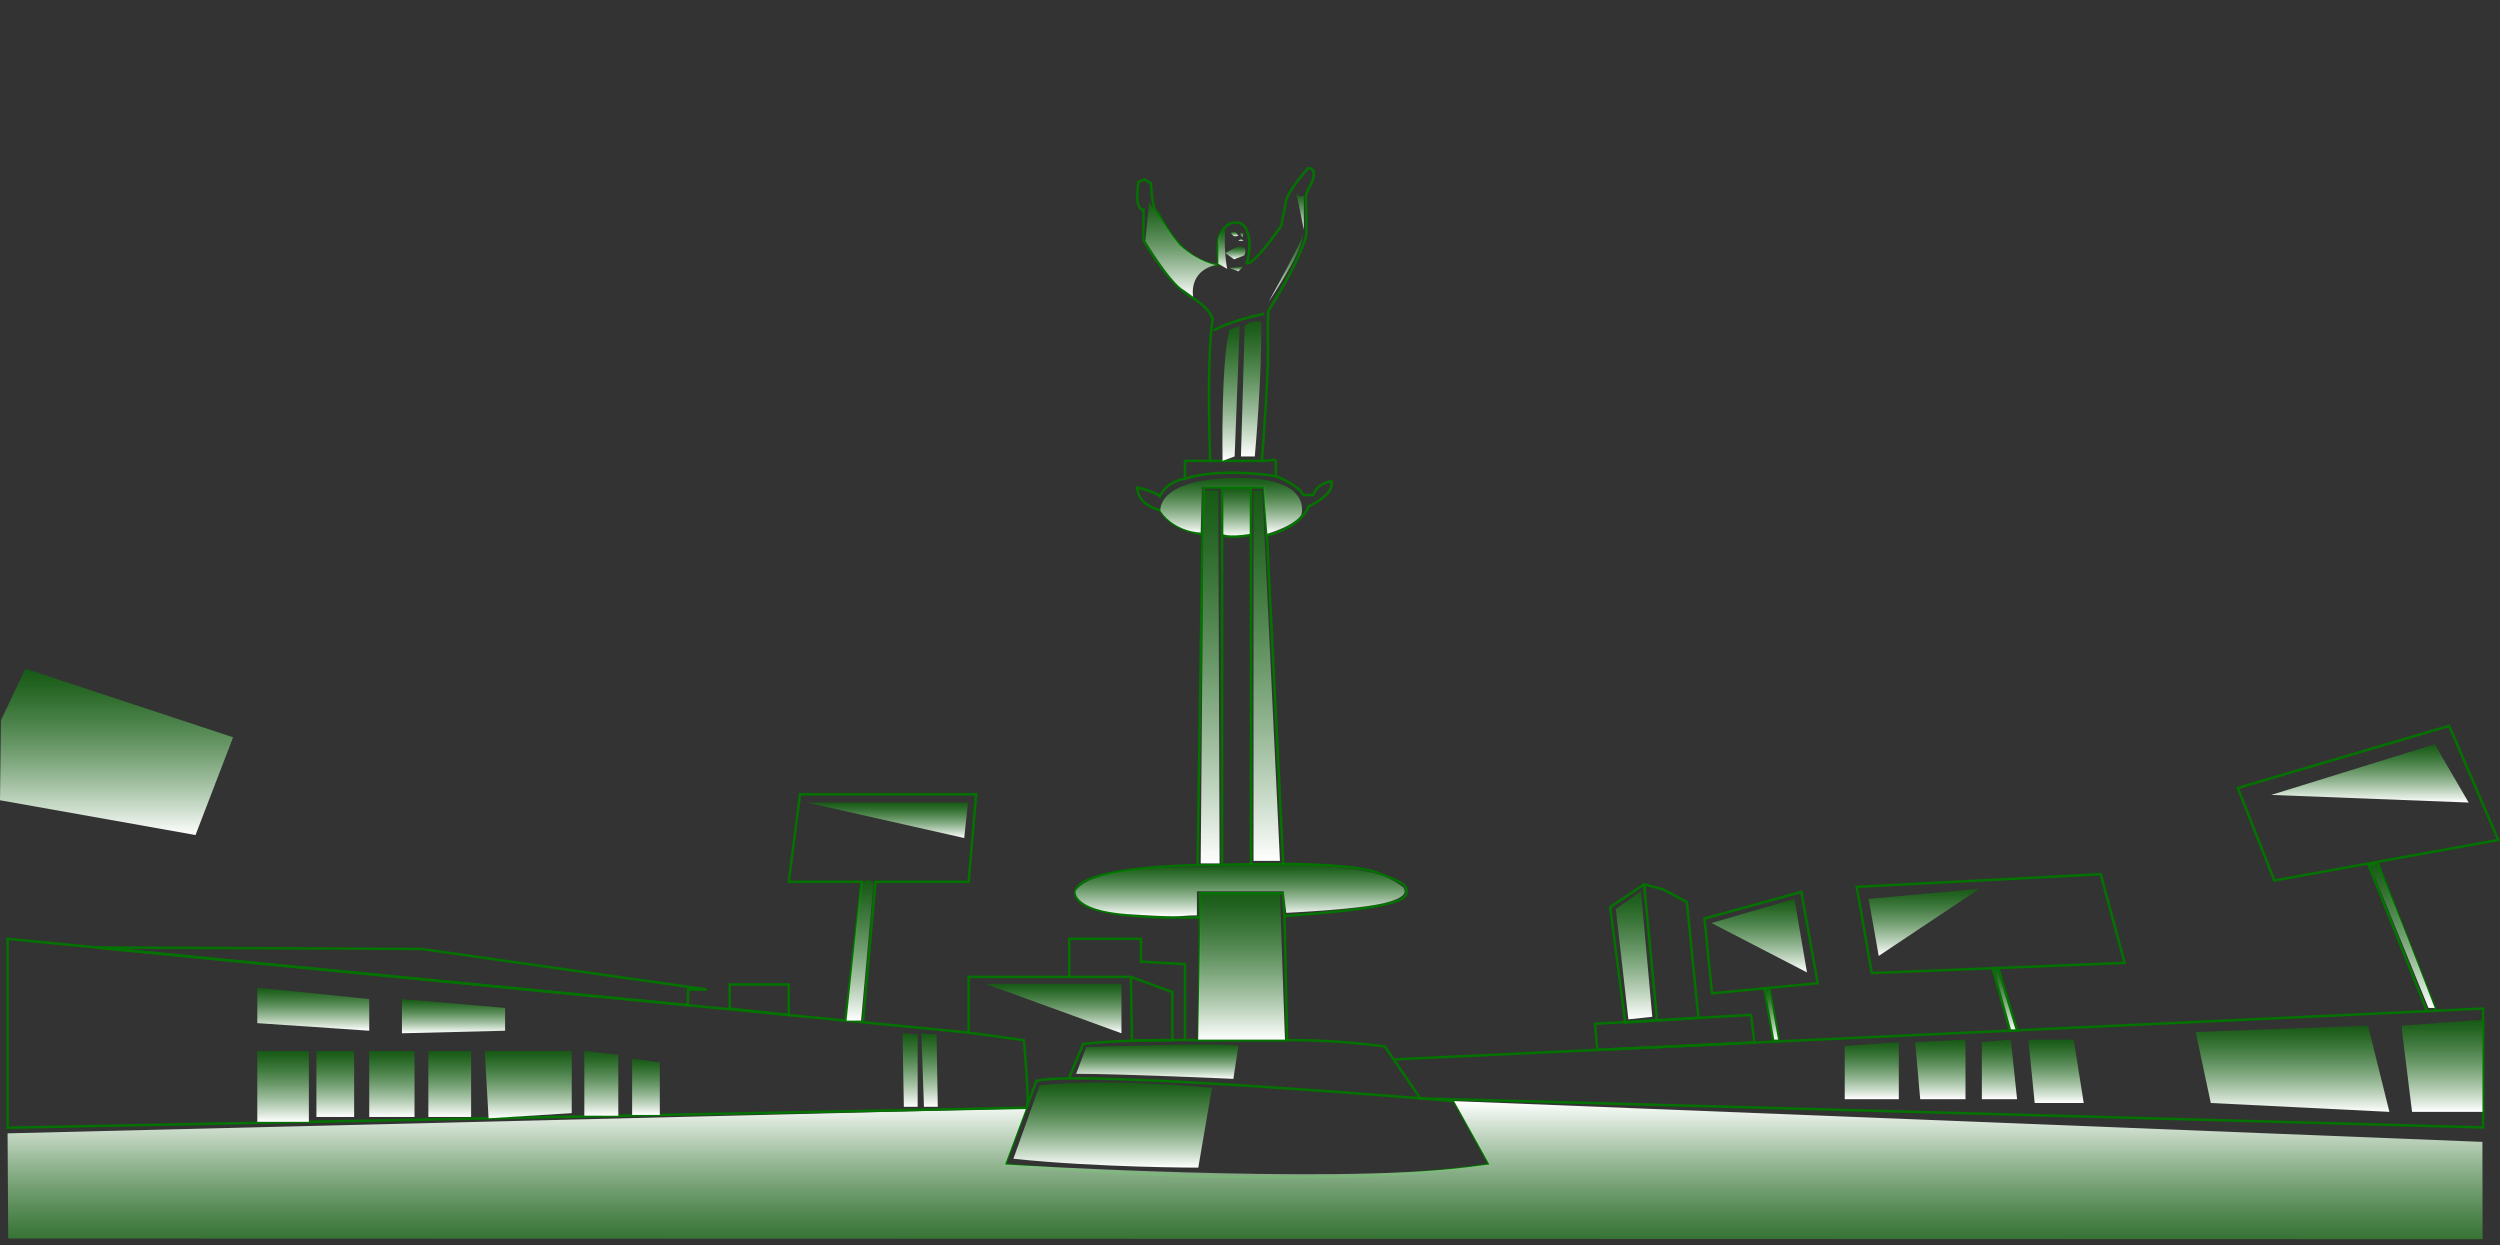 <svg id="CristoIlustracion" xmlns="http://www.w3.org/2000/svg" xmlns:xlink="http://www.w3.org/1999/xlink" viewBox="0 0 1204.39 600"><rect x="0" y="0" width="1204.39" height="600" fill="#333333" stroke="none"/><defs><style>.cls-1,.cls-50{fill:none;}.cls-1,.cls-25{stroke:#037200;stroke-miterlimit:10;stroke-width:1.22px;}.cls-2{fill:url(#Degradado_sin_nombre_48);}.cls-3{fill:url(#Degradado_sin_nombre_48-2);}.cls-4{fill:url(#Degradado_sin_nombre_48-3);}.cls-5{fill:url(#Degradado_sin_nombre_48-4);}.cls-6{fill:url(#Degradado_sin_nombre_48-5);}.cls-7{fill:url(#Degradado_sin_nombre_48-6);}.cls-8{fill:url(#Degradado_sin_nombre_48-7);}.cls-9{fill:url(#Degradado_sin_nombre_48-8);}.cls-10{fill:url(#Degradado_sin_nombre_48-9);}.cls-11{fill:url(#Degradado_sin_nombre_48-10);}.cls-12{fill:url(#Degradado_sin_nombre_48-11);}.cls-13{fill:url(#Degradado_sin_nombre_48-12);}.cls-14{fill:url(#Degradado_sin_nombre_48-13);}.cls-15{fill:url(#Degradado_sin_nombre_48-14);}.cls-16{fill:url(#Degradado_sin_nombre_48-15);}.cls-17{fill:url(#Degradado_sin_nombre_48-16);}.cls-18{fill:url(#Degradado_sin_nombre_48-17);}.cls-19{fill:url(#Degradado_sin_nombre_48-18);}.cls-20{fill:url(#Degradado_sin_nombre_48-19);}.cls-21{fill-rule:evenodd;fill:url(#Degradado_sin_nombre_48-20);}.cls-22{fill:url(#Degradado_sin_nombre_48-21);}.cls-23{fill:url(#Degradado_sin_nombre_48-22);}.cls-24{fill:url(#Degradado_sin_nombre_48-23);}.cls-25{fill:url(#Degradado_sin_nombre_48-24);}.cls-26{fill:url(#Degradado_sin_nombre_48-25);}.cls-27{fill:url(#Degradado_sin_nombre_48-26);}.cls-28{fill:url(#Degradado_sin_nombre_48-27);}.cls-29{fill:url(#Degradado_sin_nombre_48-28);}.cls-30{fill:url(#Degradado_sin_nombre_48-29);}.cls-31{fill:url(#Degradado_sin_nombre_48-30);}.cls-32{fill:url(#Degradado_sin_nombre_48-31);}.cls-33{fill:url(#Degradado_sin_nombre_48-32);}.cls-34{fill:url(#Degradado_sin_nombre_48-33);}.cls-35{fill:url(#Degradado_sin_nombre_48-34);}.cls-36{fill:url(#Degradado_sin_nombre_48-35);}.cls-37{fill:url(#Degradado_sin_nombre_48-36);}.cls-38{fill:url(#Degradado_sin_nombre_48-37);}.cls-39{fill:url(#Degradado_sin_nombre_48-38);}.cls-40{fill:url(#Degradado_sin_nombre_48-39);}.cls-41{fill:url(#Degradado_sin_nombre_48-40);}.cls-42{fill:url(#Degradado_sin_nombre_48-41);}.cls-43{fill:url(#Degradado_sin_nombre_48-42);}.cls-44{fill:url(#Degradado_sin_nombre_48-43);}.cls-45{fill:url(#Degradado_sin_nombre_48-44);}.cls-46{fill:url(#Degradado_sin_nombre_48-45);}.cls-47{fill:url(#Degradado_sin_nombre_48-46);}.cls-48{fill:url(#Degradado_sin_nombre_48-47);}.cls-49{fill:url(#Degradado_sin_nombre_48-48);}</style><linearGradient id="Degradado_sin_nombre_48" x1="530.24" y1="124.34" x2="530.24" y2="165.35" gradientTransform="matrix(1, 0, 0, -1, 5.5, 690.39)" gradientUnits="userSpaceOnUse"><stop offset="0" stop-color="#fff"/><stop offset="1" stop-color="#037200" stop-opacity="0.6"/></linearGradient><linearGradient id="Degradado_sin_nombre_48-2" x1="551.75" y1="167.09" x2="551.75" y2="183.65" xlink:href="#Degradado_sin_nombre_48"/><linearGradient id="Degradado_sin_nombre_48-3" x1="589.33" y1="561.94" x2="589.33" y2="568.05" xlink:href="#Degradado_sin_nombre_48"/><linearGradient id="Degradado_sin_nombre_48-4" x1="593.55" y1="964.4" x2="593.55" y2="965.62" gradientTransform="matrix(1, 0, 0, -1, 4.28, 1080.47)" xlink:href="#Degradado_sin_nombre_48"/><linearGradient id="Degradado_sin_nombre_48-5" x1="589.02" y1="573.05" x2="589.02" y2="575.24" xlink:href="#Degradado_sin_nombre_48"/><linearGradient id="Degradado_sin_nombre_48-6" x1="592.36" y1="572.63" x2="592.36" y2="574.73" xlink:href="#Degradado_sin_nombre_48"/><linearGradient id="Degradado_sin_nombre_48-7" x1="620.53" y1="576.29" x2="620.53" y2="594" xlink:href="#Degradado_sin_nombre_48"/><linearGradient id="Degradado_sin_nombre_48-8" x1="562.96" y1="543.92" x2="562.96" y2="589.73" xlink:href="#Degradado_sin_nombre_48"/><linearGradient id="Degradado_sin_nombre_48-9" x1="583.19" y1="557.36" x2="583.19" y2="576.29" xlink:href="#Degradado_sin_nombre_48"/><linearGradient id="Degradado_sin_nombre_48-10" x1="613.62" y1="541.48" x2="613.62" y2="573.85" xlink:href="#Degradado_sin_nombre_48"/><linearGradient id="Degradado_sin_nombre_48-11" x1="587.29" y1="464.83" x2="587.29" y2="529.87" xlink:href="#Degradado_sin_nombre_48"/><linearGradient id="Degradado_sin_nombre_48-12" x1="596.93" y1="466.97" x2="596.93" y2="531.95" xlink:href="#Degradado_sin_nombre_48"/><linearGradient id="Degradado_sin_nombre_48-13" x1="589.63" y1="556.14" x2="589.63" y2="558.58" xlink:href="#Degradado_sin_nombre_48"/><linearGradient id="Degradado_sin_nombre_48-14" x1="587.36" y1="429.71" x2="587.36" y2="456.6" xlink:href="#Degradado_sin_nombre_48"/><linearGradient id="Degradado_sin_nombre_48-15" x1="589.93" y1="428.29" x2="589.93" y2="452" xlink:href="#Degradado_sin_nombre_48"/><linearGradient id="Degradado_sin_nombre_48-16" x1="578.71" y1="664.53" x2="578.71" y2="844.3" gradientTransform="matrix(1, 0, 0, -1, 4.28, 1080.47)" xlink:href="#Degradado_sin_nombre_48"/><linearGradient id="Degradado_sin_nombre_48-17" x1="605.98" y1="665.75" x2="605.98" y2="844.09" gradientTransform="matrix(1, 0, 0, -1, 4.28, 1080.47)" xlink:href="#Degradado_sin_nombre_48"/><linearGradient id="Degradado_sin_nombre_48-18" x1="591.65" y1="245.48" x2="591.65" y2="270.31" xlink:href="#Degradado_sin_nombre_48"/><linearGradient id="Degradado_sin_nombre_48-19" x1="593.86" y1="579.63" x2="593.86" y2="650.48" gradientTransform="matrix(1, 0, 0, -1, 4.28, 1080.47)" xlink:href="#Degradado_sin_nombre_48"/><linearGradient id="Degradado_sin_nombre_48-20" x1="594.06" y1="10.22" x2="594.06" y2="-42.67" gradientTransform="matrix(1, 0, 0, -1.6, 5.5, 550.31)" xlink:href="#Degradado_sin_nombre_48"/><linearGradient id="Degradado_sin_nombre_48-21" x1="51.87" y1="678.19" x2="51.87" y2="758.34" gradientTransform="matrix(1, 0, 0, -1, 4.28, 1080.47)" xlink:href="#Degradado_sin_nombre_48"/><linearGradient id="Degradado_sin_nombre_48-22" x1="423.27" y1="676.74" x2="423.27" y2="693.84" gradientTransform="matrix(1, 0, 0, -1, 4.28, 1080.47)" xlink:href="#Degradado_sin_nombre_48"/><linearGradient id="Degradado_sin_nombre_48-23" x1="922.61" y1="619.94" x2="922.61" y2="652.31" gradientTransform="matrix(1, 0, 0, -1, 4.28, 1080.47)" xlink:href="#Degradado_sin_nombre_48"/><linearGradient id="Degradado_sin_nombre_48-24" x1="961.56" y1="583.96" x2="961.56" y2="614.14" gradientTransform="matrix(1, 0, 0, -1, 4.28, 1080.47)" xlink:href="#Degradado_sin_nombre_48"/><linearGradient id="Degradado_sin_nombre_48-25" x1="408.58" y1="195.18" x2="408.58" y2="262.84" xlink:href="#Degradado_sin_nombre_48"/><linearGradient id="Degradado_sin_nombre_48-26" x1="1151.56" y1="201.29" x2="1151.56" y2="271.36" xlink:href="#Degradado_sin_nombre_48"/><linearGradient id="Degradado_sin_nombre_48-27" x1="847.78" y1="186.02" x2="847.78" y2="210.66" xlink:href="#Degradado_sin_nombre_48"/><linearGradient id="Degradado_sin_nombre_48-28" x1="132.09" y1="540.03" x2="132.09" y2="574.14" gradientTransform="matrix(1, 0, 0, -1, 4.28, 1080.47)" xlink:href="#Degradado_sin_nombre_48"/><linearGradient id="Degradado_sin_nombre_48-29" x1="157.23" y1="542.38" x2="157.23" y2="574.14" gradientTransform="matrix(1, 0, 0, -1, 4.28, 1080.47)" xlink:href="#Degradado_sin_nombre_48"/><linearGradient id="Degradado_sin_nombre_48-30" x1="184.5" y1="542.38" x2="184.5" y2="574.14" gradientTransform="matrix(1, 0, 0, -1, 4.28, 1080.47)" xlink:href="#Degradado_sin_nombre_48"/><linearGradient id="Degradado_sin_nombre_48-31" x1="212.38" y1="542.38" x2="212.38" y2="574.14" gradientTransform="matrix(1, 0, 0, -1, 4.28, 1080.47)" xlink:href="#Degradado_sin_nombre_48"/><linearGradient id="Degradado_sin_nombre_48-32" x1="250.26" y1="541.73" x2="250.26" y2="574.14" gradientTransform="matrix(1, 0, 0, -1, 4.28, 1080.47)" xlink:href="#Degradado_sin_nombre_48"/><linearGradient id="Degradado_sin_nombre_48-33" x1="285.4" y1="542.96" x2="285.4" y2="574.14" gradientTransform="matrix(1, 0, 0, -1, 4.28, 1080.47)" xlink:href="#Degradado_sin_nombre_48"/><linearGradient id="Degradado_sin_nombre_48-34" x1="306.92" y1="543.35" x2="306.92" y2="570.47" gradientTransform="matrix(1, 0, 0, -1, 4.28, 1080.47)" xlink:href="#Degradado_sin_nombre_48"/><linearGradient id="Degradado_sin_nombre_48-35" x1="434.18" y1="547.26" x2="434.18" y2="582.69" gradientTransform="matrix(1, 0, 0, -1, 4.28, 1080.47)" xlink:href="#Degradado_sin_nombre_48"/><linearGradient id="Degradado_sin_nombre_48-36" x1="443.57" y1="547.26" x2="443.57" y2="582.69" gradientTransform="matrix(1, 0, 0, -1, 4.28, 1080.47)" xlink:href="#Degradado_sin_nombre_48"/><linearGradient id="Degradado_sin_nombre_48-37" x1="897.46" y1="550.93" x2="897.46" y2="578.41" gradientTransform="matrix(1, 0, 0, -1, 4.28, 1080.47)" xlink:href="#Degradado_sin_nombre_48"/><linearGradient id="Degradado_sin_nombre_48-38" x1="930.49" y1="550.93" x2="930.49" y2="579.63" gradientTransform="matrix(1, 0, 0, -1, 4.28, 1080.47)" xlink:href="#Degradado_sin_nombre_48"/><linearGradient id="Degradado_sin_nombre_48-39" x1="958.97" y1="550.93" x2="958.97" y2="579.63" gradientTransform="matrix(1, 0, 0, -1, 4.28, 1080.47)" xlink:href="#Degradado_sin_nombre_48"/><linearGradient id="Degradado_sin_nombre_48-40" x1="986.24" y1="549.09" x2="986.24" y2="579.63" gradientTransform="matrix(1, 0, 0, -1, 4.28, 1080.47)" xlink:href="#Degradado_sin_nombre_48"/><linearGradient id="Degradado_sin_nombre_48-41" x1="1100.17" y1="544.82" x2="1100.17" y2="586.35" gradientTransform="matrix(1, 0, 0, -1, 4.28, 1080.47)" xlink:href="#Degradado_sin_nombre_48"/><linearGradient id="Degradado_sin_nombre_48-42" x1="1172.28" y1="544.82" x2="1172.28" y2="589.21" gradientTransform="matrix(1, 0, 0, -1, 4.28, 1080.47)" xlink:href="#Degradado_sin_nombre_48"/><linearGradient id="Degradado_sin_nombre_48-43" x1="782.93" y1="589.4" x2="782.93" y2="651.09" gradientTransform="matrix(1, 0, 0, -1, 4.28, 1080.47)" xlink:href="#Degradado_sin_nombre_48"/><linearGradient id="Degradado_sin_nombre_48-44" x1="503.26" y1="582.69" x2="503.26" y2="606.51" gradientTransform="matrix(1, 0, 0, -1, 4.28, 1080.47)" xlink:href="#Degradado_sin_nombre_48"/><linearGradient id="Degradado_sin_nombre_48-45" x1="843.22" y1="612" x2="843.22" y2="647.43" gradientTransform="matrix(1, 0, 0, -1, 4.28, 1080.47)" xlink:href="#Degradado_sin_nombre_48"/><linearGradient id="Degradado_sin_nombre_48-46" x1="1137.43" y1="693.84" x2="1137.43" y2="721.94" gradientTransform="matrix(1, 0, 0, -1, 4.28, 1080.47)" xlink:href="#Degradado_sin_nombre_48"/><linearGradient id="Degradado_sin_nombre_48-47" x1="146.63" y1="583.91" x2="146.63" y2="604.67" gradientTransform="matrix(1, 0, 0, -1, 4.28, 1080.47)" xlink:href="#Degradado_sin_nombre_48"/><linearGradient id="Degradado_sin_nombre_48-48" x1="214.2" y1="582.69" x2="214.2" y2="599.18" gradientTransform="matrix(1, 0, 0, -1, 4.28, 1080.47)" xlink:href="#Degradado_sin_nombre_48"/></defs><title>CristoIlustracion</title><g id="Cristo"><path id="path60" class="cls-1" d="M582.71,225.56s-1.82-50.08,1.21-67.79c0,0,0-4.89-10.91-11.61s-22.42-26.87-22.42-26.87V104.63s-1.21.61-2.43-2.44,0-11,0-11l3-1.22,3,1.83.61,7.33s1.21,6.71,2.42,6.71,8.26,20.13,25.83,24.83a6.5,6.5,0,0,0,1.7.22H587s-.61-1.23-.61-8.56c0-7.55,4.85-10.38,4.85-10.38,0-.61,6.61-3.55,9.09,2.45,3,7.32,0,15.87,0,15.87s2.12,2.75,16.66-18c1.82-10.39,1.52-6.42,2.13-11.3s10.3-15.88,10.3-15.88.6-1.22,2.42,0,0,6.11,0,6.11-3,5.49-3,6.72c0,3.66.61,16.49,0,19.54s-5.45,15.88-18.18,36c-.6,25,1.21,14.66-3,72.07,6.67,0,4.85-1.22,6.67,0v7.33s10.91,4.28,13.33,9.16h4.85s.6-4.88,8.48-6.72c0,0,3,5.5-10.91,12.22,0,0-2.42,9.16-20,14.05l7.87,158.18c.61,0,34.54,0,45.45,4.27s13.94,5.5,13.94,8.55,1.82,7.94-58.78,12.22l1.21,59.85H577.25l.61-59.24s-57.57,2.44-60-11,58.79-14.05,58.79-14.05L579.07,261s-15.76-2.44-20-11.6c0,0-10.91-1.83-11.51-11,0,0,8.48,1.83,10.91,4.27,0,0,2.42-6.72,12.12-8.55v-8.55Z" transform="translate(0.28 -3.53)"/><line id="line62" class="cls-1" x1="582.99" y1="222.03" x2="607.83" y2="222.03"/><path id="path64" class="cls-1" d="M608.76,154.71s-15.75,3.06-24.24,7.94" transform="translate(0.28 -3.53)"/><path id="path66" class="cls-1" d="M570.59,234.11s14.54-5.49,43.63-1.22" transform="translate(0.28 -3.53)"/><polyline id="polyline68" class="cls-1" points="579.35 257.46 579.96 234.86 609.05 234.86 610.26 258.07"/><path id="path70" class="cls-1" d="M576.65,420.39s22.42-.61,41.2-.61" transform="translate(0.28 -3.53)"/><polyline id="polyline72" class="cls-1" points="578.14 441.9 578.14 430.3 618.14 430.3 618.74 441.29"/><path id="path74" class="cls-1" d="M483.93,564.53s142.41,14,233.31,0l-17-30.54s-180.06-15.22-201.19-9.77Z" transform="translate(0.28 -3.53)"/><path id="path76" class="cls-1" d="M514.72,523l6.78-16.53c21.21-2.45,55.15-1.84,55.15-1.84h43a346.23,346.23,0,0,1,47.27,3.06l17,25,512.06,14V489.4L671.11,513.9" transform="translate(0.28 -3.53)"/><path id="path78" class="cls-2" d="M500.59,526.35s30.3-3.66,83,1.23L577,566.05s-47.88,0-89.08-4.27Z" transform="translate(0.28 -3.53)"/><path id="path80" class="cls-3" d="M523,508s64.85-2.44,73.33-.61l-2.42,15.88s-54.54-2.44-75.75-2.44Z" transform="translate(0.28 -3.53)"/><path id="path82" class="cls-4" d="M590,125.4s5.45-3.06,6.66-3.06,3,0,3,1.84a3.61,3.61,0,0,1-.6,2.44l-4.85,1.83Z" transform="translate(0.28 -3.53)"/><polygon id="polygon84" class="cls-5" points="599.05 116.07 597.84 114.85 596.62 116.07 599.05 116.07"/><path id="path86" class="cls-6" d="M592.7,115.93a1.79,1.79,0,0,1,2.21-.68.65.65,0,0,1,.35.26l1.08,1.64s-2,.44-2.42,0" transform="translate(0.28 -3.53)"/><path id="path88" class="cls-7" d="M597,115.93s.6-.61,1.81,0l-.6,1.83Z" transform="translate(0.28 -3.53)"/><path id="path90" class="cls-8" d="M624.22,96.39s1.21,3,3.63,1.22V114.1Z" transform="translate(0.28 -3.53)"/><path id="path92" class="cls-9" d="M553.31,100.66,551.5,119.6s12.12,20.15,18.78,23.82l4.24,3.05s-2.42-12.22,10.91-15.27c0,0-7.88-1.22-17-9.16C565.53,119.48,553.31,100.66,553.31,100.66Z" transform="translate(0.28 -3.53)"/><path id="path94" class="cls-10" d="M590,114.1a75.5,75.5,0,0,0,.91,18.93l-4.25-2.44v-9.37A6.42,6.42,0,0,1,590,114.1Z" transform="translate(0.28 -3.53)"/><path id="path96" class="cls-11" d="M610.88,148.91s17-30.53,16.37-32.37C627.25,116.54,629.67,120.82,610.88,148.91Z" transform="translate(0.28 -3.53)"/><path id="path98" class="cls-12" d="M588.69,225.56s-.83-48.55,3.41-63.21l4.85-1.83-2.43,62.9Z" transform="translate(0.28 -3.53)"/><path id="path100" class="cls-13" d="M607.25,158.68s-5.46-1.22-7.88,1.84l-1.82,62.9h6.67S607.85,183.73,607.25,158.68Z" transform="translate(0.28 -3.53)"/><path id="path102" class="cls-14" d="M591.49,132.42l4.85,1.83,2.42-2.44S592.1,133,591.49,132.42Z" transform="translate(0.28 -3.53)"/><path id="path104" class="cls-15" d="M558.77,249.69s-2.43-15.27,35.75-15.88,32.12,17.71,32.12,17.71-2.42,4.88-16.36,9.16l-1.82-22.6H578.77l-.61,22S566,260.07,558.77,249.69Z" transform="translate(0.28 -3.53)"/><path id="path106" class="cls-16" d="M588.69,238.39l-.23,22.9s1.82,1.83,13.94,0v-22.9" transform="translate(0.28 -3.53)"/><line id="line108" class="cls-1" x1="588.75" y1="234.55" x2="588.75" y2="415.95"/><line id="line110" class="cls-1" x1="602.68" y1="416.86" x2="602.68" y2="234.55"/><path id="path112" class="cls-1" d="M588.46,261.29s2.43,1.83,13.94,0" transform="translate(0.28 -3.53)"/><polygon id="polygon114" class="cls-17" points="587.53 415.94 578.44 415.94 579.92 236.17 586.93 236.38 587.53 415.94"/><polygon id="polygon116" class="cls-18" points="616.62 414.72 603.89 414.72 603.89 236.38 608.14 236.38 616.62 414.72"/><path id="path118" class="cls-19" d="M576.34,444.51v-11.6h41.82l1.21,10.38s26.66-1.22,41.81-3.66,15.15-6.11,15.15-6.11a2.72,2.72,0,0,0-1.21-3,40.58,40.58,0,0,0-12.73-6.11c-6.66-1.83-23.63-4.28-43.63-4.28s-38.18,1.23-42.42,1.23-50.85-.8-58.45,11.51c0,0-1.54,9.25,25.73,11.08S567.25,444.51,576.34,444.51Z" transform="translate(0.28 -3.53)"/><polygon id="polygon120" class="cls-20" points="619.04 500.84 577.23 500.84 578.44 429.99 616.62 430.3 619.04 500.84"/></g><path id="path123" class="cls-21" d="M3.37,549.53l490.66-12-10.1,27s155.74,9.59,222.09,1.38l11.22-1.38-17-30.54,495.4,19.65.08,46.89L3.68,600.19Z" transform="translate(0.28 -3.53)"/><polygon id="polygon125" class="cls-22" points="12.23 322.13 112.3 355.19 94.19 402.28 0 385.53 0.45 347.04 12.23 322.13"/><polygon id="polygon127" class="cls-23" points="466.33 386.63 464.52 403.73 388.77 386.63 466.33 386.63"/><polygon id="polygon129" class="cls-24" points="953.55 428.16 905.08 460.53 900.23 433.05 953.55 428.16"/><polyline id="polyline131" class="cls-1" points="407.25 491.98 415.13 424.8 379.98 424.8 385.43 382.66 470.27 382.66 466.64 424.8 421.79 424.8 415.73 491.98"/><polyline id="polyline133" class="cls-1" points="1173.6 487.13 1145.35 415.64 1141.11 416.86 1169.24 487.13"/><polygon id="polygon135" class="cls-1" points="1095.66 424.19 1203.53 404.65 1179.89 349.68 1078.09 379.61 1095.66 424.19"/><polygon id="polygon137" class="cls-1" points="901.74 468.77 1023.55 463.89 1012.03 421.14 894.47 427.24 901.74 468.77"/><polygon id="polygon139" class="cls-25" points="959.92 466.33 968.34 496.51 971.77 496.51 962.64 466.33 959.92 466.33"/><polygon id="polygon141" class="cls-1" points="769.49 505.79 768.42 493.2 843.57 488.93 845.2 502.26 769.49 505.79"/><polygon id="polygon143" class="cls-1" points="812.66 434.57 818.24 490.37 782.97 492.59 775.7 437.02 792.06 426.02 801.15 428.46 812.66 434.57"/><line id="line145" class="cls-1" x1="798.27" y1="491.26" x2="792.06" y2="426.02"/><polygon id="polygon147" class="cls-1" points="824.78 478.55 875.68 473.66 867.81 429.69 821.14 442.51 824.78 478.55"/><polygon id="polygon149" class="cls-1" points="857.13 501.7 854.67 501.81 854.48 501.75 849.97 476.13 852.32 475.9 857.13 501.7"/><polyline id="polyline151" class="cls-1" points="515.12 470.61 544.81 470.61 564.81 477.94 564.81 501.14 545.33 501.43 544.81 470.61"/><path id="path153" class="cls-1" d="M466.35,501,493,504.67s3,32.52,1.21,32.52L3.37,546.81v-91l347.84,33.95L466.35,501V474.14h48.48V455.81h34.55v11L570.59,468v36.64" transform="translate(0.28 -3.53)"/><polygon id="polygon155" class="cls-1" points="351.5 485.88 351.5 474.27 379.98 474.27 379.98 489.02 351.5 485.88"/><polygon id="polygon157" class="cls-1" points="46.42 456.46 331.3 484.27 331.5 476.71 340.59 476.71 203.03 457.17 46.42 456.46"/><path id="path159" class="cls-26" d="M414.54,428.64s3.64-2.45,6.06,0l-6.06,66.57h-7Z" transform="translate(0.28 -3.53)"/><path id="path161" class="cls-27" d="M1141.47,420.21s.18-2,2.65-.77,28.52,69.66,28.52,69.66h-3Z" transform="translate(0.28 -3.53)"/><path id="path163" class="cls-28" d="M850.25,480.55s0-1.83,1.82,0l4.24,23.82h-1.82Z" transform="translate(0.28 -3.53)"/><rect id="rect165" class="cls-29" x="123.95" y="506.34" width="24.85" height="34.1"/><rect id="rect167" class="cls-30" x="152.43" y="506.34" width="18.18" height="31.76"/><rect id="rect169" class="cls-31" x="177.88" y="506.34" width="21.82" height="31.76"/><rect id="rect171" class="cls-32" x="206.36" y="506.34" width="20.6" height="31.76"/><polyline id="polyline173" class="cls-33" points="233.63 506.34 275.44 506.34 275.44 536.26 235.38 538.74 233.63 508.17"/><polygon id="polygon175" class="cls-34" points="281.5 506.34 297.87 508.17 297.87 537.51 281.5 537.48 281.5 506.34"/><polygon id="polygon177" class="cls-35" points="304.53 510 317.87 511.83 317.87 537.12 304.53 537.12 304.53 510"/><polygon id="polygon179" class="cls-36" points="434.82 498.4 434.82 497.79 442.09 498.4 442.09 533.21 435.43 533.21 434.82 498.4"/><polygon id="polygon181" class="cls-37" points="443.91 498.4 443.91 497.79 451.18 498.4 451.79 533.21 445.12 533.21 443.91 498.4"/><polygon id="polygon183" class="cls-38" points="888.71 503.89 914.77 502.06 914.77 529.54 888.71 529.54 888.71 503.89"/><polygon id="polygon185" class="cls-39" points="922.65 502.06 946.89 500.84 946.89 529.54 925.07 529.54 922.65 502.06"/><polygon id="polygon187" class="cls-40" points="954.77 502.06 968.71 500.84 971.74 529.54 954.77 529.54 954.77 502.06"/><polygon id="polygon189" class="cls-41" points="977.19 500.84 999 500.84 1003.85 531.38 980.22 531.38 977.19 500.84"/><polygon id="polygon191" class="cls-42" points="1057.79 497.18 1065.06 531.38 1151.11 535.65 1140.81 494.12 1057.79 497.18"/><polygon id="polygon193" class="cls-43" points="1157.17 496.56 1157.17 494.12 1195.95 491.26 1195.95 535.65 1162.02 535.65 1157.17 496.56"/><polygon id="polygon195" class="cls-44" points="778.42 437.93 790.54 429.38 796 489.85 784.48 491.07 778.42 437.93"/><polygon id="polygon197" class="cls-45" points="540.27 473.97 540.27 497.79 474.82 473.97 540.27 473.97"/><polygon id="polygon199" class="cls-46" points="870.53 468.47 824.48 444.65 864.47 433.05 870.53 468.47"/><polygon id="polygon201" class="cls-47" points="1172.93 358.54 1189.29 386.63 1094.15 382.96 1172.93 358.54"/><polygon id="polygon203" class="cls-48" points="123.95 475.8 177.88 481.3 177.88 496.56 123.95 492.9 123.95 475.8"/><polygon id="polygon205" class="cls-49" points="193.64 481.3 243.33 485.57 243.33 496.56 193.64 497.79 193.64 481.3"/><rect class="cls-50" x="2.68" width="1200" height="600"/></svg>